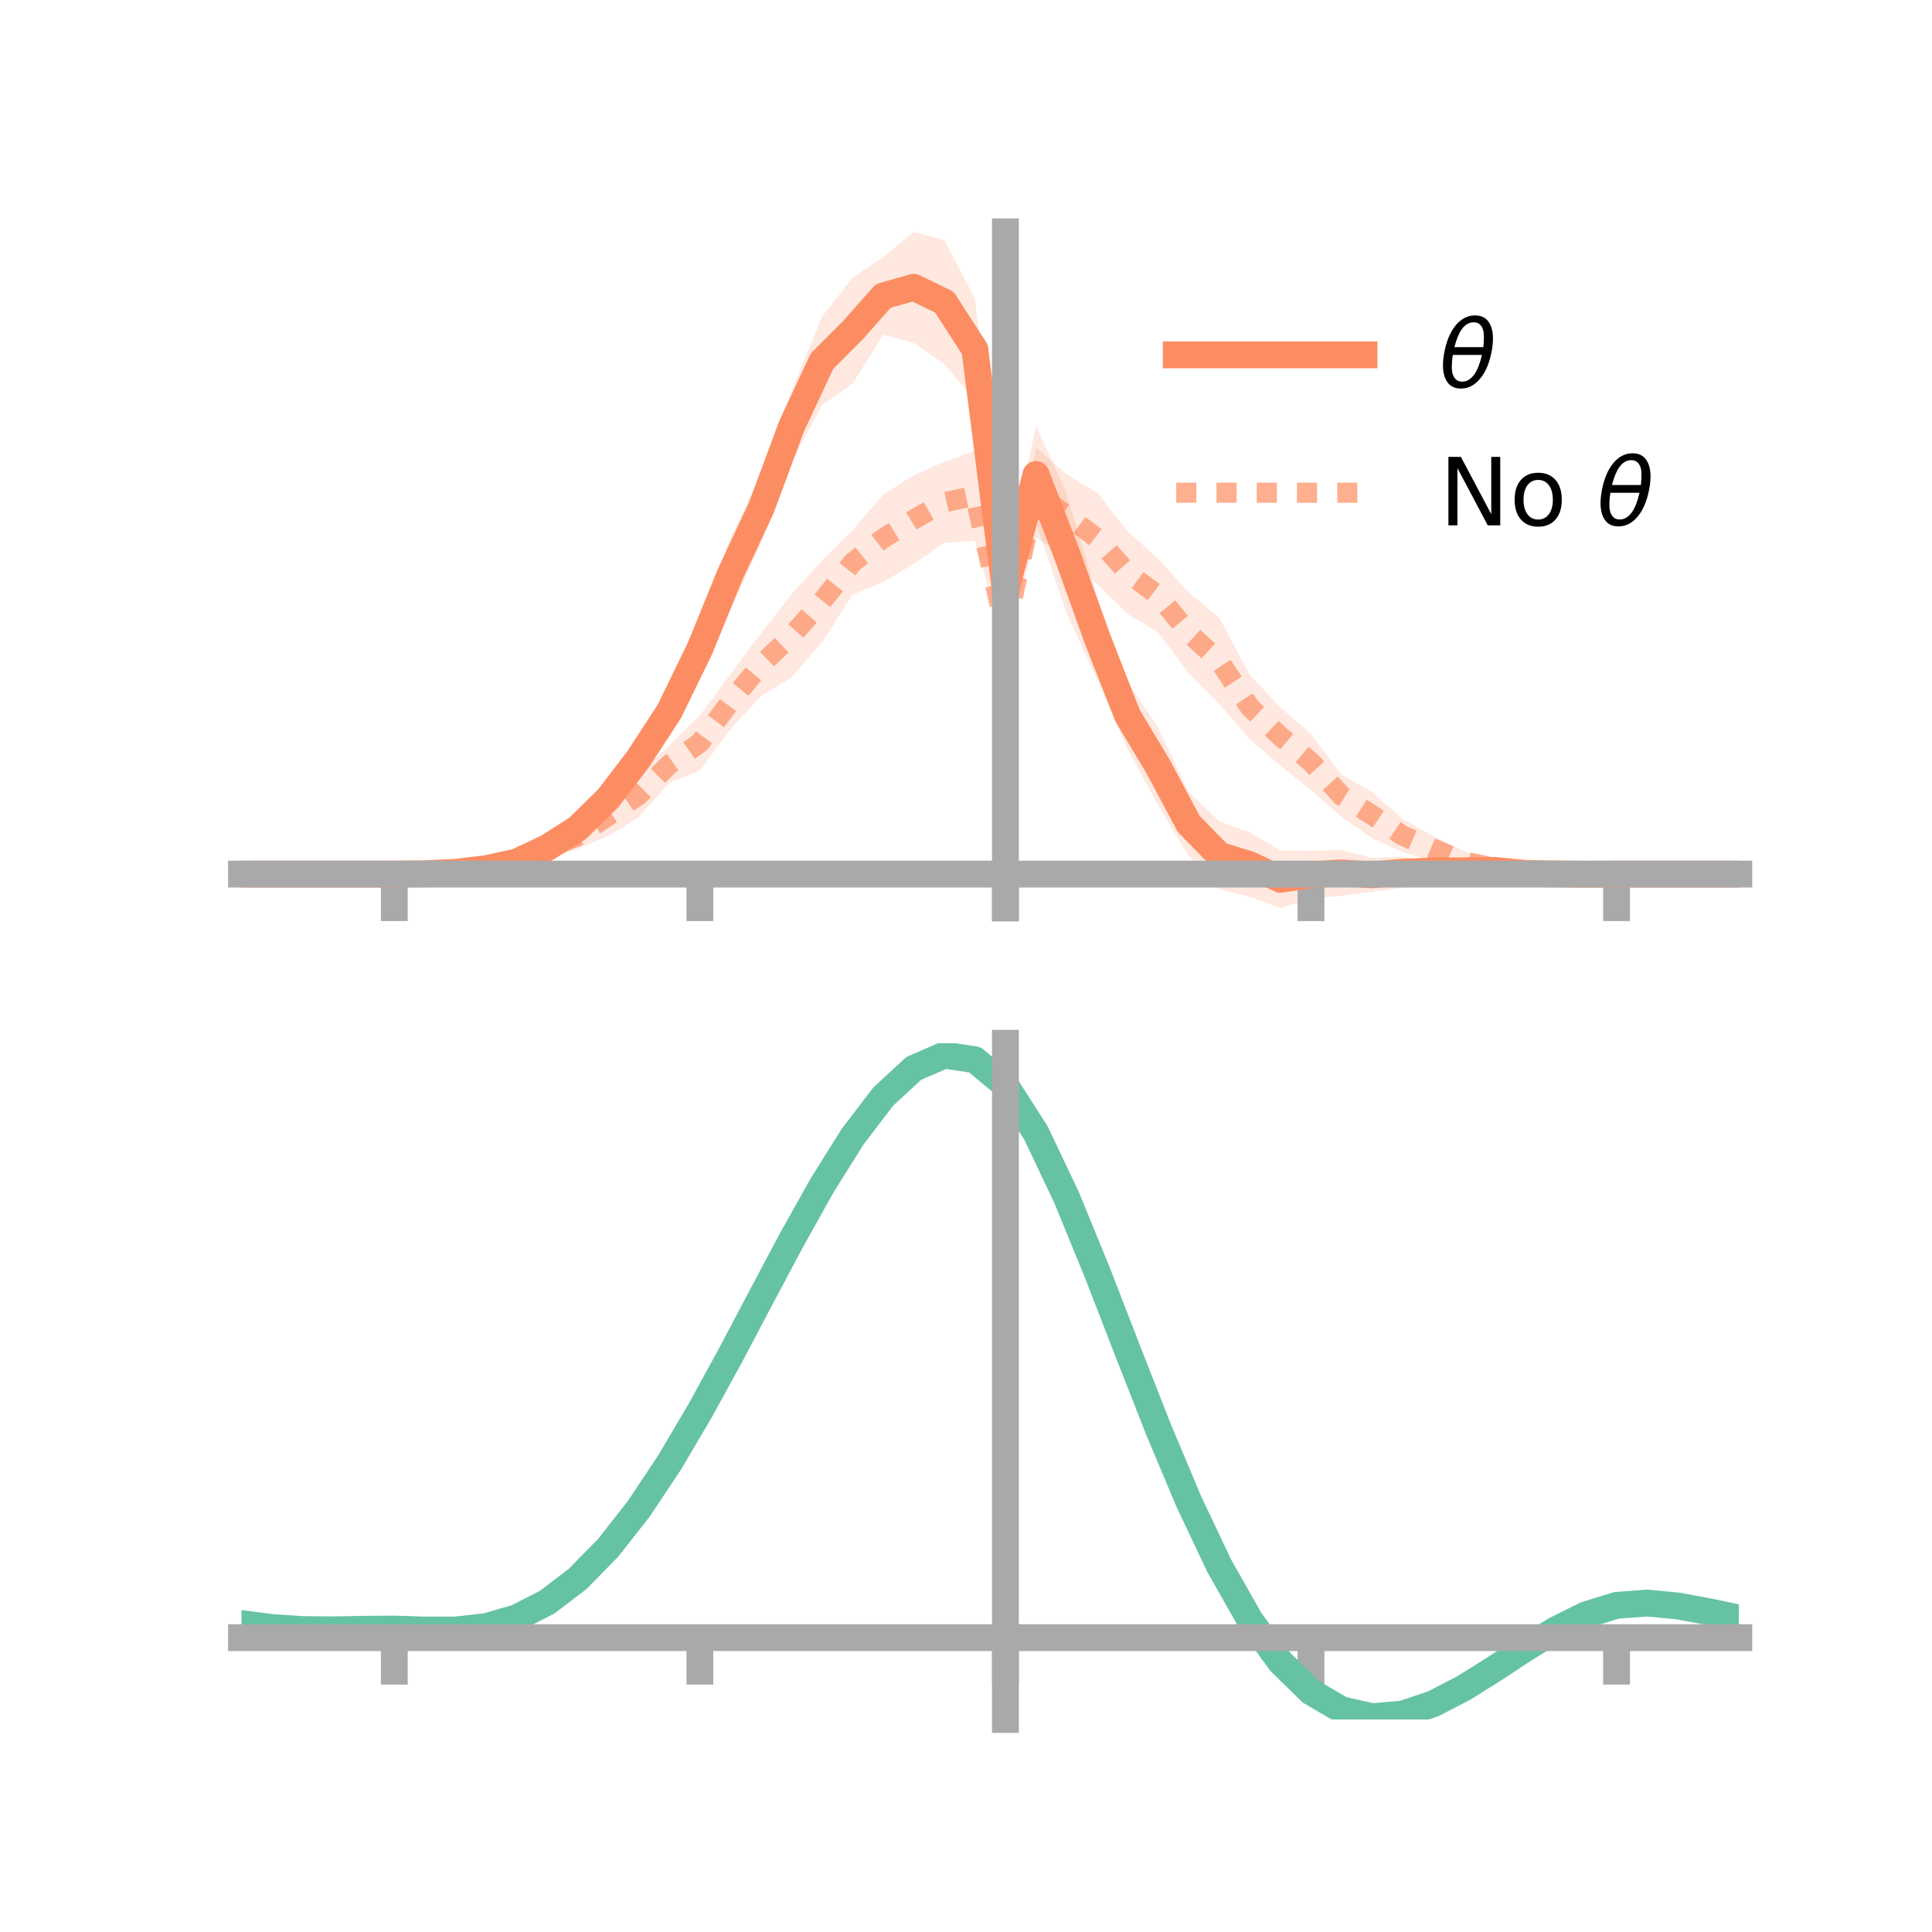 <?xml version="1.0" encoding="utf-8" standalone="no"?>
<!DOCTYPE svg PUBLIC "-//W3C//DTD SVG 1.1//EN"
  "http://www.w3.org/Graphics/SVG/1.1/DTD/svg11.dtd">
<!-- Created with matplotlib (https://matplotlib.org/) -->
<svg height="144pt" version="1.1" viewBox="0 0 144 144" width="144pt" xmlns="http://www.w3.org/2000/svg" xmlns:xlink="http://www.w3.org/1999/xlink">
 <defs>
  <style type="text/css">*{stroke-linecap:butt;stroke-linejoin:round;}</style>
 </defs>
 <g id="figure_1">
  <g id="patch_1">
   <path d="M 0 144 
L 144 144 
L 144 0 
L 0 0 
z
" style="fill:none;"/>
  </g>
  <g id="axes_1">
   <g id="patch_2">
    <path d="M 18 67.68 
L 129.6 67.68 
L 129.6 17.28 
L 18 17.28 
z
" style="fill:none;"/>
   </g>
   <g id="PolyCollection_1">
    <path clip-path="url(#p6860475bdf)" d="M 18 65.152 
L 18 65.152 
L 20.278 65.152 
L 22.555 65.152 
L 24.833 65.152 
L 27.11 65.152 
L 29.388 65.151 
L 31.665 65.057 
L 33.943 64.818 
L 36.22 64.39 
L 38.498 63.663 
L 40.776 62.398 
L 43.053 60.902 
L 45.331 58.261 
L 47.608 55.189 
L 49.886 51.134 
L 52.163 46.284 
L 54.441 40.126 
L 56.718 35.298 
L 58.996 29.116 
L 61.273 23.607 
L 63.551 20.688 
L 65.829 19.166 
L 68.106 17.28 
L 70.384 17.895 
L 72.661 22.238 
L 74.939 42.45 
L 77.216 31.749 
L 79.494 36.753 
L 81.771 44.476 
L 84.049 50.843 
L 86.327 54.248 
L 88.604 59.04 
L 90.882 61.221 
L 93.159 62.043 
L 95.437 63.397 
L 97.714 63.419 
L 99.992 63.366 
L 102.269 63.938 
L 104.547 63.854 
L 106.824 64.218 
L 109.102 64.131 
L 111.38 64.304 
L 113.657 64.713 
L 115.935 64.932 
L 118.212 65.102 
L 120.49 65.151 
L 122.767 65.152 
L 125.045 65.152 
L 127.322 65.152 
L 129.6 65.152 
L 129.6 65.152 
L 129.6 65.152 
L 127.322 65.152 
L 125.045 65.152 
L 122.767 65.152 
L 120.49 65.153 
L 118.212 65.218 
L 115.935 65.349 
L 113.657 65.478 
L 111.38 65.443 
L 109.102 65.679 
L 106.824 65.605 
L 104.547 66.166 
L 102.269 66.47 
L 99.992 66.76 
L 97.714 66.973 
L 95.437 67.68 
L 93.159 66.859 
L 90.882 66.268 
L 88.604 63.791 
L 86.327 60.054 
L 84.049 55.861 
L 81.771 50.625 
L 79.494 45.699 
L 77.216 38.983 
L 74.939 45.682 
L 72.661 29.841 
L 70.384 27.14 
L 68.106 25.545 
L 65.829 24.947 
L 63.551 28.58 
L 61.273 30.212 
L 58.996 34.436 
L 56.718 40.521 
L 54.441 45.406 
L 52.163 50.42 
L 49.886 54.916 
L 47.608 57.86 
L 45.331 60.749 
L 43.053 62.579 
L 40.776 63.972 
L 38.498 64.847 
L 36.22 65.1 
L 33.943 65.215 
L 31.665 65.2 
L 29.388 65.152 
L 27.11 65.152 
L 24.833 65.152 
L 22.555 65.152 
L 20.278 65.152 
L 18 65.152 
z
" style="fill:#fc8d62;fill-opacity:0.2;"/>
   </g>
   <g id="PolyCollection_2">
    <path clip-path="url(#p6860475bdf)" d="M 18 65.152 
L 18 65.152 
L 20.278 65.152 
L 22.555 65.152 
L 24.833 65.152 
L 27.11 65.152 
L 29.388 65.152 
L 31.665 65.044 
L 33.943 64.725 
L 36.22 64.213 
L 38.498 63.523 
L 40.776 62.353 
L 43.053 61.396 
L 45.331 59.311 
L 47.608 57.608 
L 49.886 55.58 
L 52.163 53.318 
L 54.441 50.266 
L 56.718 47.211 
L 58.996 44.298 
L 61.273 41.762 
L 63.551 39.515 
L 65.829 36.866 
L 68.106 35.416 
L 70.384 34.429 
L 72.661 33.582 
L 74.939 45.726 
L 77.216 33.351 
L 79.494 35.358 
L 81.771 36.711 
L 84.049 39.61 
L 86.327 41.634 
L 88.604 44.159 
L 90.882 46.056 
L 93.159 50.317 
L 95.437 52.725 
L 97.714 54.714 
L 99.992 57.74 
L 102.269 59.03 
L 104.547 61.058 
L 106.824 62.327 
L 109.102 63.446 
L 111.38 64.133 
L 113.657 64.607 
L 115.935 64.947 
L 118.212 65.068 
L 120.49 65.151 
L 122.767 65.152 
L 125.045 65.152 
L 127.322 65.152 
L 129.6 65.152 
L 129.6 65.152 
L 129.6 65.152 
L 127.322 65.152 
L 125.045 65.152 
L 122.767 65.152 
L 120.49 65.152 
L 118.212 65.241 
L 115.935 65.353 
L 113.657 65.403 
L 111.38 65.238 
L 109.102 64.947 
L 106.824 64.193 
L 104.547 63.51 
L 102.269 62.468 
L 99.992 60.89 
L 97.714 58.883 
L 95.437 57.057 
L 93.159 55.107 
L 90.882 52.485 
L 88.604 50.19 
L 86.327 47.135 
L 84.049 45.766 
L 81.771 43.54 
L 79.494 41.478 
L 77.216 40.076 
L 74.939 48.226 
L 72.661 40.304 
L 70.384 40.455 
L 68.106 42.016 
L 65.829 43.385 
L 63.551 44.329 
L 61.273 47.866 
L 58.996 50.492 
L 56.718 51.88 
L 54.441 54.359 
L 52.163 57.418 
L 49.886 58.363 
L 47.608 60.922 
L 45.331 62.296 
L 43.053 63.283 
L 40.776 64.051 
L 38.498 64.721 
L 36.22 64.996 
L 33.943 65.193 
L 31.665 65.206 
L 29.388 65.152 
L 27.11 65.152 
L 24.833 65.152 
L 22.555 65.152 
L 20.278 65.152 
L 18 65.152 
z
" style="fill:#fc8d62;fill-opacity:0.2;"/>
   </g>
   <g id="matplotlib.axis_1">
    <g id="xtick_1">
     <g id="line2d_1">
      <defs>
       <path d="M 0 0 
L 0 3.5 
" id="m56d99e21cf" style="stroke:#a9a9a9;stroke-width:2;"/>
      </defs>
      <g>
       <use style="fill:#a9a9a9;stroke:#a9a9a9;stroke-width:2;" x="29.388" xlink:href="#m56d99e21cf" y="65.152"/>
      </g>
     </g>
    </g>
    <g id="xtick_2">
     <g id="line2d_2">
      <g>
       <use style="fill:#a9a9a9;stroke:#a9a9a9;stroke-width:2;" x="52.163" xlink:href="#m56d99e21cf" y="65.152"/>
      </g>
     </g>
    </g>
    <g id="xtick_3">
     <g id="line2d_3">
      <g>
       <use style="fill:#a9a9a9;stroke:#a9a9a9;stroke-width:2;" x="74.939" xlink:href="#m56d99e21cf" y="65.152"/>
      </g>
     </g>
    </g>
    <g id="xtick_4">
     <g id="line2d_4">
      <g>
       <use style="fill:#a9a9a9;stroke:#a9a9a9;stroke-width:2;" x="97.714" xlink:href="#m56d99e21cf" y="65.152"/>
      </g>
     </g>
    </g>
    <g id="xtick_5">
     <g id="line2d_5">
      <g>
       <use style="fill:#a9a9a9;stroke:#a9a9a9;stroke-width:2;" x="120.49" xlink:href="#m56d99e21cf" y="65.152"/>
      </g>
     </g>
    </g>
   </g>
   <g id="matplotlib.axis_2"/>
   <g id="line2d_6">
    <path clip-path="url(#p6860475bdf)" d="M 18 65.152 
L 20.278 65.152 
L 22.555 65.152 
L 24.833 65.152 
L 27.11 65.152 
L 29.388 65.152 
L 31.665 65.128 
L 33.943 65.017 
L 36.22 64.745 
L 38.498 64.255 
L 40.776 63.185 
L 43.053 61.741 
L 45.331 59.505 
L 47.608 56.524 
L 49.886 53.025 
L 52.163 48.352 
L 54.441 42.766 
L 56.718 37.91 
L 58.996 31.776 
L 61.273 26.91 
L 63.551 24.634 
L 65.829 22.057 
L 68.106 21.413 
L 70.384 22.518 
L 72.661 26.039 
L 74.939 44.066 
L 77.216 35.366 
L 79.494 41.226 
L 81.771 47.55 
L 84.049 53.352 
L 86.327 57.151 
L 88.604 61.416 
L 90.882 63.745 
L 93.159 64.451 
L 95.437 65.538 
L 97.714 65.196 
L 99.992 65.063 
L 102.269 65.204 
L 104.547 65.01 
L 106.824 64.911 
L 109.102 64.905 
L 111.38 64.873 
L 113.657 65.096 
L 115.935 65.141 
L 118.212 65.16 
L 120.49 65.152 
L 122.767 65.152 
L 125.045 65.152 
L 127.322 65.152 
L 129.6 65.152 
" style="fill:none;stroke:#fc8d62;stroke-linecap:square;stroke-width:2;"/>
   </g>
   <g id="line2d_7">
    <path clip-path="url(#p6860475bdf)" d="M 18 65.152 
L 20.278 65.152 
L 22.555 65.152 
L 24.833 65.152 
L 27.11 65.152 
L 29.388 65.152 
L 31.665 65.125 
L 33.943 64.959 
L 36.22 64.604 
L 38.498 64.122 
L 40.776 63.202 
L 43.053 62.34 
L 45.331 60.803 
L 47.608 59.265 
L 49.886 56.971 
L 52.163 55.368 
L 54.441 52.312 
L 56.718 49.545 
L 58.996 47.395 
L 61.273 44.814 
L 63.551 41.922 
L 65.829 40.125 
L 68.106 38.716 
L 70.384 37.442 
L 72.661 36.943 
L 74.939 46.976 
L 77.216 36.714 
L 79.494 38.418 
L 81.771 40.126 
L 84.049 42.688 
L 86.327 44.385 
L 88.604 47.175 
L 90.882 49.271 
L 93.159 52.712 
L 95.437 54.891 
L 97.714 56.798 
L 99.992 59.315 
L 102.269 60.749 
L 104.547 62.284 
L 106.824 63.26 
L 109.102 64.197 
L 111.38 64.685 
L 113.657 65.005 
L 115.935 65.15 
L 118.212 65.155 
L 120.49 65.152 
L 122.767 65.152 
L 125.045 65.152 
L 127.322 65.152 
L 129.6 65.152 
" style="fill:none;stroke:#fc8d62;stroke-dasharray:1.5,1.5;stroke-dashoffset:0;stroke-opacity:0.7;stroke-width:1.5;"/>
   </g>
   <g id="patch_3">
    <path d="M 74.939 67.68 
L 74.939 17.28 
" style="fill:none;stroke:#a9a9a9;stroke-linecap:square;stroke-linejoin:miter;stroke-width:2;"/>
   </g>
   <g id="patch_4">
    <path d="M 129.6 67.68 
L 129.6 17.28 
" style="fill:none;"/>
   </g>
   <g id="patch_5">
    <path d="M 18 65.152 
L 129.6 65.152 
" style="fill:none;stroke:#a9a9a9;stroke-linecap:square;stroke-linejoin:miter;stroke-width:2;"/>
   </g>
   <g id="patch_6">
    <path d="M 18 17.28 
L 129.6 17.28 
" style="fill:none;"/>
   </g>
   <g id="legend_1">
    <g id="line2d_8">
     <path d="M 87.67 26.449 
L 101.67 26.449 
" style="fill:none;stroke:#fc8d62;stroke-linecap:square;stroke-width:2;"/>
    </g>
    <g id="line2d_9"/>
    <g id="text_1">
     <!-- $\theta$ -->
     <g transform="translate(107.27 28.899)scale(0.07 -0.07)">
      <defs>
       <path d="M 45.516 34.672 
L 14.453 34.672 
Q 12.359 20.062 14.5 13.875 
Q 17.188 6.25 24.469 6.25 
Q 31.781 6.25 37.359 13.922 
Q 42.234 20.656 45.516 34.672 
z
M 47.016 42.969 
Q 48.344 56.844 46.625 61.719 
Q 43.953 69.438 36.766 69.438 
Q 29.297 69.438 23.828 61.812 
Q 19.531 55.672 16.156 42.969 
z
M 38.188 76.766 
Q 49.906 76.766 54.594 66.406 
Q 59.281 56.109 55.719 37.844 
Q 52.203 19.625 43.453 9.281 
Q 34.766 -1.125 23.047 -1.125 
Q 11.281 -1.125 6.641 9.281 
Q 2 19.625 5.516 37.844 
Q 9.078 56.109 17.719 66.406 
Q 26.422 76.766 38.188 76.766 
z
" id="DejaVuSans-Oblique-952"/>
      </defs>
      <use transform="translate(0 0.234)" xlink:href="#DejaVuSans-Oblique-952"/>
     </g>
    </g>
    <g id="line2d_10">
     <path d="M 87.67 36.724 
L 101.67 36.724 
" style="fill:none;stroke:#fc8d62;stroke-dasharray:1.5,1.5;stroke-dashoffset:0;stroke-opacity:0.7;stroke-width:1.5;"/>
    </g>
    <g id="line2d_11"/>
    <g id="text_2">
     <!-- No $\theta$ -->
     <g transform="translate(107.27 39.174)scale(0.07 -0.07)">
      <defs>
       <path d="M 9.812 72.906 
L 23.094 72.906 
L 55.422 11.922 
L 55.422 72.906 
L 64.984 72.906 
L 64.984 0 
L 51.703 0 
L 19.391 60.984 
L 19.391 0 
L 9.812 0 
z
" id="DejaVuSans-78"/>
       <path d="M 30.609 48.391 
Q 23.391 48.391 19.188 42.75 
Q 14.984 37.109 14.984 27.297 
Q 14.984 17.484 19.156 11.844 
Q 23.344 6.203 30.609 6.203 
Q 37.797 6.203 41.984 11.859 
Q 46.188 17.531 46.188 27.297 
Q 46.188 37.016 41.984 42.703 
Q 37.797 48.391 30.609 48.391 
z
M 30.609 56 
Q 42.328 56 49.016 48.375 
Q 55.719 40.766 55.719 27.297 
Q 55.719 13.875 49.016 6.219 
Q 42.328 -1.422 30.609 -1.422 
Q 18.844 -1.422 12.172 6.219 
Q 5.516 13.875 5.516 27.297 
Q 5.516 40.766 12.172 48.375 
Q 18.844 56 30.609 56 
z
" id="DejaVuSans-111"/>
       <path id="DejaVuSans-32"/>
      </defs>
      <use transform="translate(0 0.234)" xlink:href="#DejaVuSans-78"/>
      <use transform="translate(74.805 0.234)" xlink:href="#DejaVuSans-111"/>
      <use transform="translate(135.986 0.234)" xlink:href="#DejaVuSans-32"/>
      <use transform="translate(167.773 0.234)" xlink:href="#DejaVuSans-Oblique-952"/>
     </g>
    </g>
   </g>
  </g>
  <g id="axes_2">
   <g id="patch_7">
    <path d="M 18 128.16 
L 129.6 128.16 
L 129.6 77.76 
L 18 77.76 
z
" style="fill:none;"/>
   </g>
   <g id="PolyCollection_3">
    <path clip-path="url(#p4ab9a43c5b)" d="M 18 121.052 
L 18 120.975 
L 20.278 121.278 
L 22.555 121.428 
L 24.833 121.447 
L 27.11 121.399 
L 29.388 121.381 
L 31.665 121.452 
L 33.943 121.452 
L 36.22 121.197 
L 38.498 120.539 
L 40.776 119.363 
L 43.053 117.599 
L 45.331 115.223 
L 47.608 112.255 
L 49.886 108.756 
L 52.163 104.818 
L 54.441 100.57 
L 56.718 96.166 
L 58.996 91.79 
L 61.273 87.64 
L 63.551 83.935 
L 65.829 80.9 
L 68.106 78.765 
L 70.384 77.76 
L 72.661 78.113 
L 74.939 80.034 
L 77.216 83.644 
L 79.494 88.51 
L 81.771 94.144 
L 84.049 100.1 
L 86.327 105.99 
L 88.604 111.495 
L 90.882 116.373 
L 93.159 120.452 
L 95.437 123.631 
L 97.714 125.879 
L 99.992 127.224 
L 102.269 127.745 
L 104.547 127.558 
L 106.824 126.804 
L 109.102 125.642 
L 111.38 124.24 
L 113.657 122.767 
L 115.935 121.389 
L 118.212 120.27 
L 120.49 119.573 
L 122.767 119.405 
L 125.045 119.627 
L 127.322 120.058 
L 129.6 120.545 
L 129.6 120.645 
L 129.6 120.645 
L 127.322 120.182 
L 125.045 119.77 
L 122.767 119.559 
L 120.49 119.732 
L 118.212 120.437 
L 115.935 121.583 
L 113.657 123.006 
L 111.38 124.531 
L 109.102 125.982 
L 106.824 127.181 
L 104.547 127.959 
L 102.269 128.16 
L 99.992 127.649 
L 97.714 126.325 
L 95.437 124.122 
L 93.159 121.024 
L 90.882 117.063 
L 88.604 112.33 
L 86.327 106.986 
L 84.049 101.265 
L 81.771 95.473 
L 79.494 89.988 
L 77.216 85.249 
L 74.939 81.732 
L 72.661 79.866 
L 70.384 79.525 
L 68.106 80.501 
L 65.829 82.569 
L 63.551 85.501 
L 61.273 89.072 
L 58.996 93.063 
L 56.718 97.266 
L 54.441 101.486 
L 52.163 105.553 
L 49.886 109.318 
L 47.608 112.662 
L 45.331 115.498 
L 43.053 117.775 
L 40.776 119.477 
L 38.498 120.628 
L 36.22 121.281 
L 33.943 121.534 
L 31.665 121.532 
L 29.388 121.46 
L 27.11 121.473 
L 24.833 121.512 
L 22.555 121.486 
L 20.278 121.339 
L 18 121.052 
z
" style="fill:#66c2a5;fill-opacity:0.2;"/>
   </g>
   <g id="matplotlib.axis_3">
    <g id="xtick_6">
     <g id="line2d_12">
      <g>
       <use style="fill:#a9a9a9;stroke:#a9a9a9;stroke-width:2;" x="29.388" xlink:href="#m56d99e21cf" y="122.061"/>
      </g>
     </g>
    </g>
    <g id="xtick_7">
     <g id="line2d_13">
      <g>
       <use style="fill:#a9a9a9;stroke:#a9a9a9;stroke-width:2;" x="52.163" xlink:href="#m56d99e21cf" y="122.061"/>
      </g>
     </g>
    </g>
    <g id="xtick_8">
     <g id="line2d_14">
      <g>
       <use style="fill:#a9a9a9;stroke:#a9a9a9;stroke-width:2;" x="74.939" xlink:href="#m56d99e21cf" y="122.061"/>
      </g>
     </g>
    </g>
    <g id="xtick_9">
     <g id="line2d_15">
      <g>
       <use style="fill:#a9a9a9;stroke:#a9a9a9;stroke-width:2;" x="97.714" xlink:href="#m56d99e21cf" y="122.061"/>
      </g>
     </g>
    </g>
    <g id="xtick_10">
     <g id="line2d_16">
      <g>
       <use style="fill:#a9a9a9;stroke:#a9a9a9;stroke-width:2;" x="120.49" xlink:href="#m56d99e21cf" y="122.061"/>
      </g>
     </g>
    </g>
   </g>
   <g id="matplotlib.axis_4"/>
   <g id="line2d_17">
    <path clip-path="url(#p4ab9a43c5b)" d="M 18 121.014 
L 20.278 121.308 
L 22.555 121.457 
L 24.833 121.479 
L 27.11 121.436 
L 29.388 121.42 
L 31.665 121.492 
L 33.943 121.493 
L 36.22 121.239 
L 38.498 120.583 
L 40.776 119.42 
L 43.053 117.687 
L 45.331 115.36 
L 47.608 112.459 
L 49.886 109.037 
L 52.163 105.185 
L 54.441 101.028 
L 56.718 96.716 
L 58.996 92.426 
L 61.273 88.356 
L 63.551 84.718 
L 65.829 81.734 
L 68.106 79.633 
L 70.384 78.643 
L 72.661 78.99 
L 74.939 80.883 
L 77.216 84.447 
L 79.494 89.249 
L 81.771 94.809 
L 84.049 100.683 
L 86.327 106.488 
L 88.604 111.913 
L 90.882 116.718 
L 93.159 120.738 
L 95.437 123.877 
L 97.714 126.102 
L 99.992 127.437 
L 102.269 127.952 
L 104.547 127.758 
L 106.824 126.992 
L 109.102 125.812 
L 111.38 124.386 
L 113.657 122.886 
L 115.935 121.486 
L 118.212 120.354 
L 120.49 119.653 
L 122.767 119.482 
L 125.045 119.698 
L 127.322 120.12 
L 129.6 120.595 
" style="fill:none;stroke:#66c2a5;stroke-linecap:square;stroke-width:2;"/>
   </g>
   <g id="patch_8">
    <path d="M 74.939 128.16 
L 74.939 77.76 
" style="fill:none;stroke:#a9a9a9;stroke-linecap:square;stroke-linejoin:miter;stroke-width:2;"/>
   </g>
   <g id="patch_9">
    <path d="M 129.6 128.16 
L 129.6 77.76 
" style="fill:none;"/>
   </g>
   <g id="patch_10">
    <path d="M 18 122.061 
L 129.6 122.061 
" style="fill:none;stroke:#a9a9a9;stroke-linecap:square;stroke-linejoin:miter;stroke-width:2;"/>
   </g>
   <g id="patch_11">
    <path d="M 18 77.76 
L 129.6 77.76 
" style="fill:none;"/>
   </g>
  </g>
 </g>
 <defs>
  <clipPath id="p6860475bdf">
   <rect height="50.4" width="111.6" x="18" y="17.28"/>
  </clipPath>
  <clipPath id="p4ab9a43c5b">
   <rect height="50.4" width="111.6" x="18" y="77.76"/>
  </clipPath>
 </defs>
</svg>
